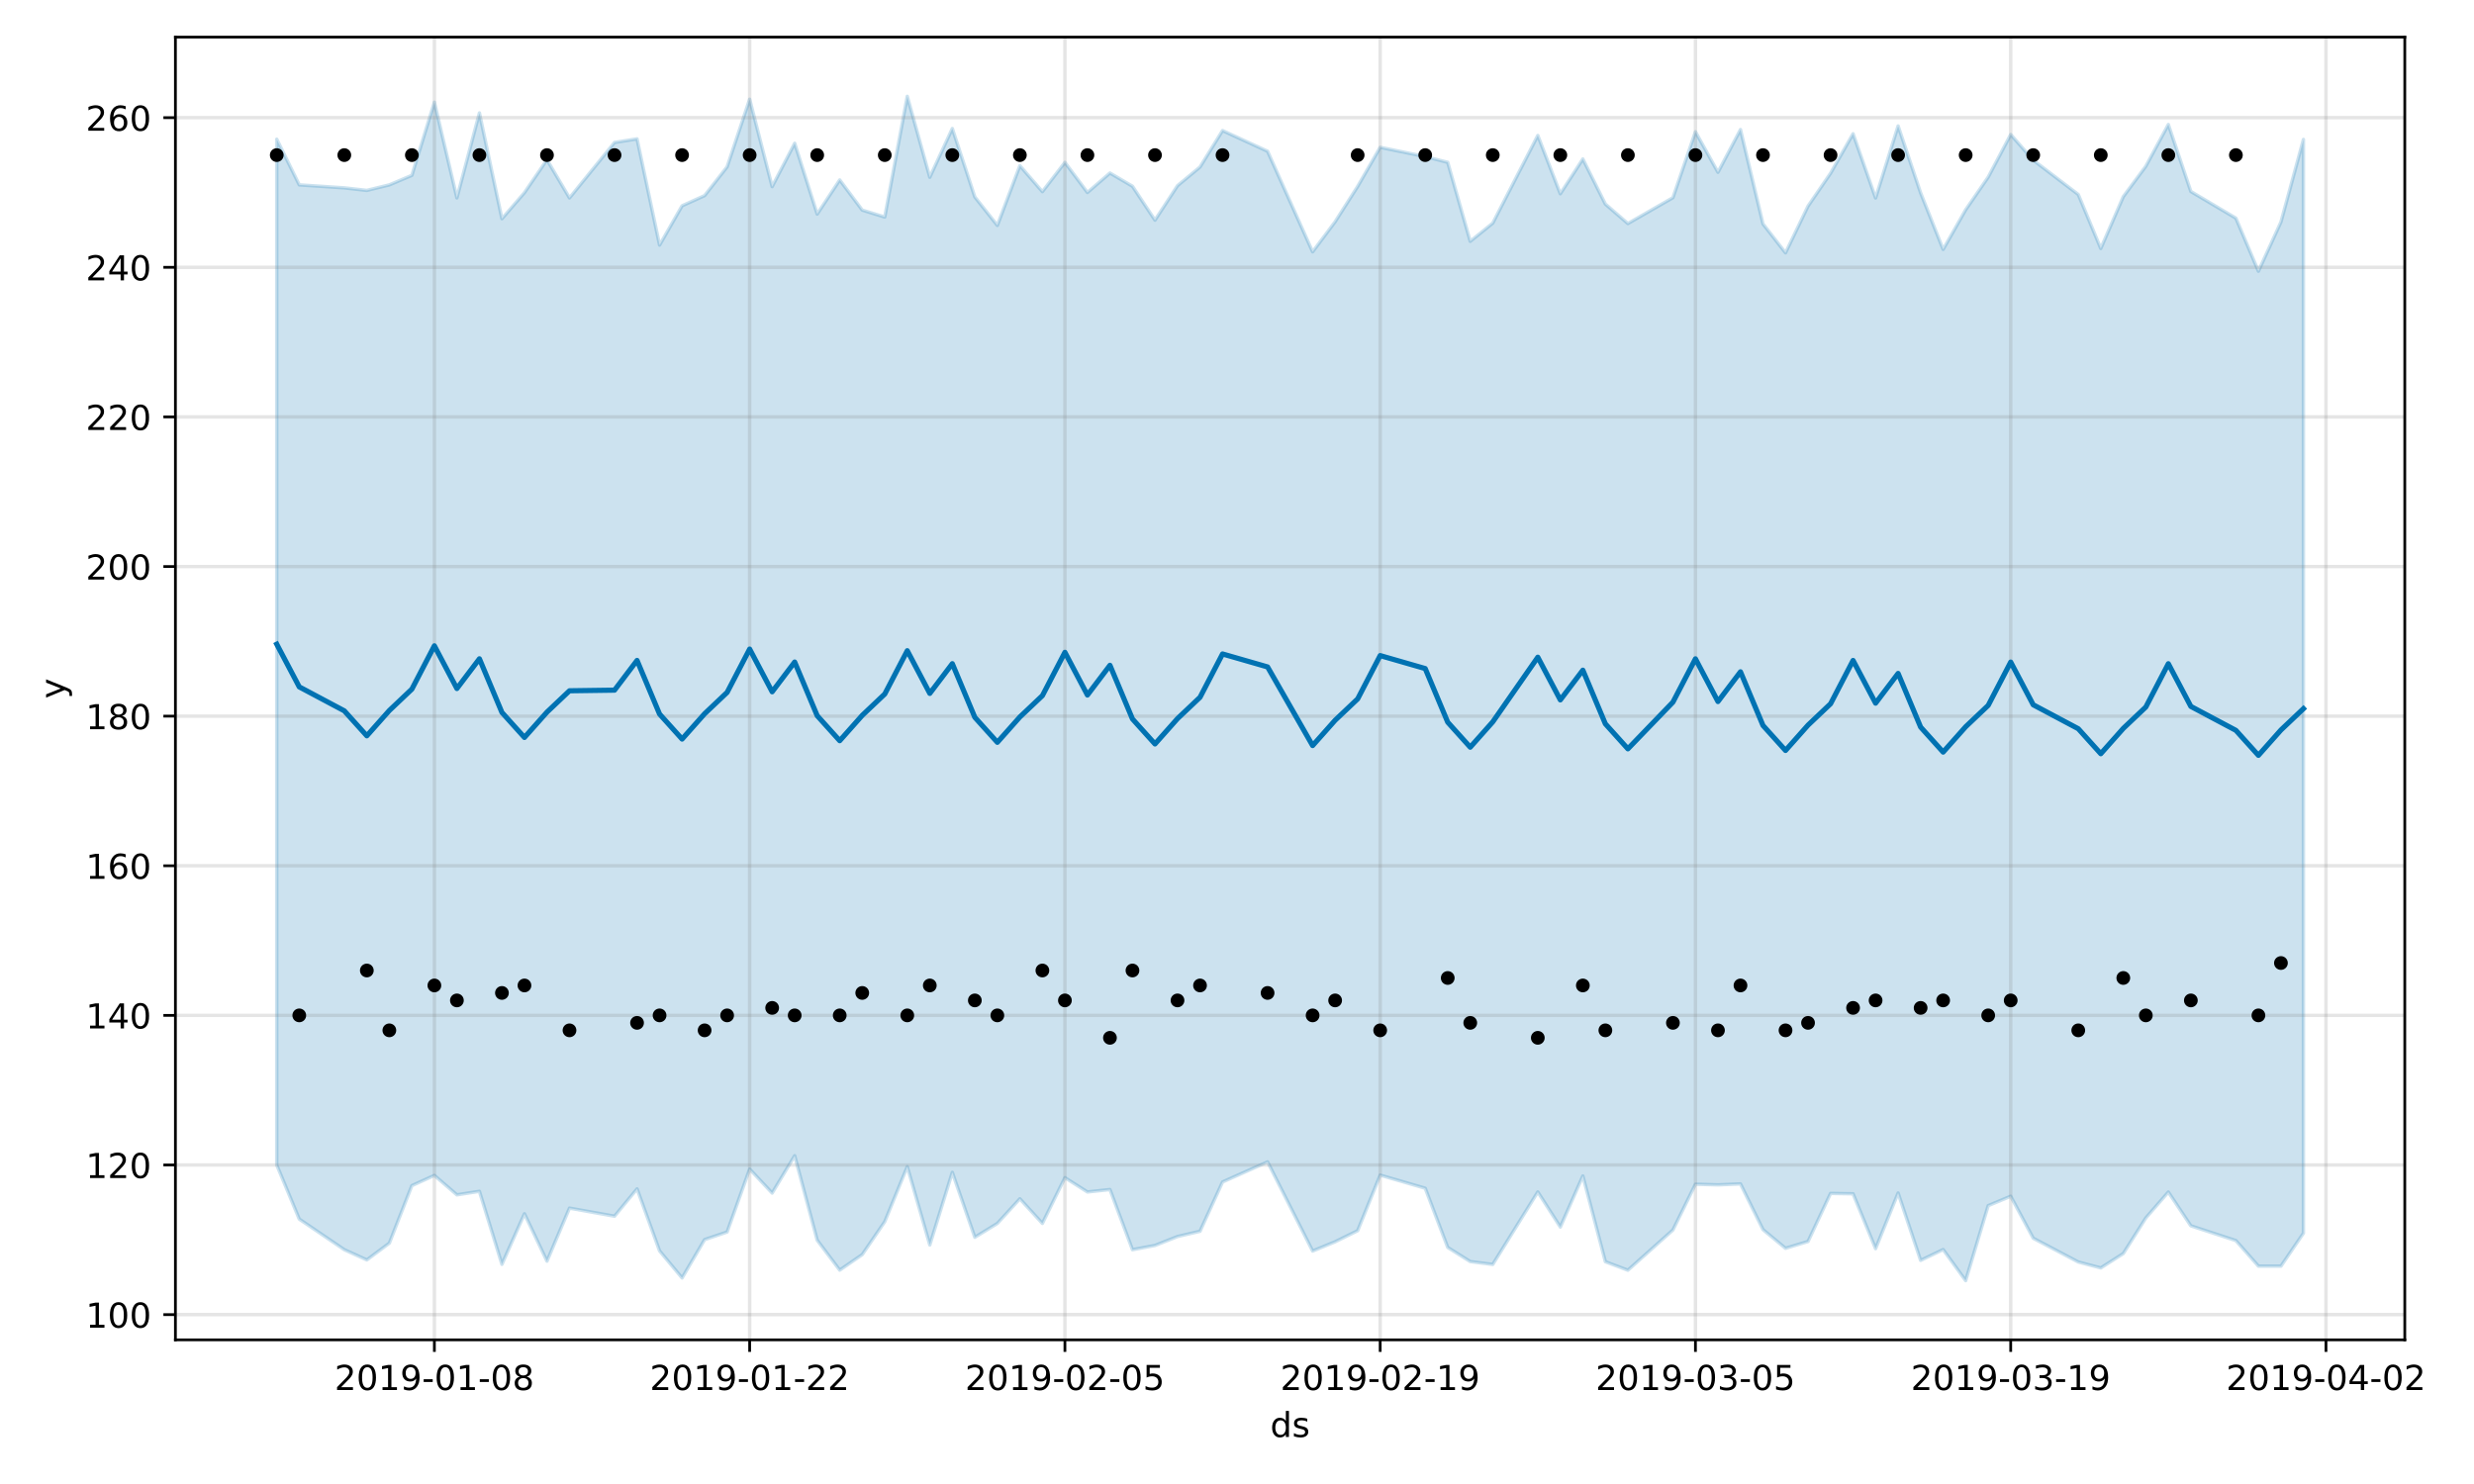<?xml version="1.0" encoding="utf-8" standalone="no"?>
<!DOCTYPE svg PUBLIC "-//W3C//DTD SVG 1.1//EN"
  "http://www.w3.org/Graphics/SVG/1.1/DTD/svg11.dtd">
<!-- Created with matplotlib (https://matplotlib.org/) -->
<svg height="432pt" version="1.1" viewBox="0 0 720 432" width="720pt" xmlns="http://www.w3.org/2000/svg" xmlns:xlink="http://www.w3.org/1999/xlink">
 <defs>
  <style type="text/css">
*{stroke-linecap:butt;stroke-linejoin:round;}
  </style>
 </defs>
 <g id="figure_1">
  <g id="patch_1">
   <path d="M 0 432 
L 720 432 
L 720 0 
L 0 0 
z
" style="fill:#ffffff;"/>
  </g>
  <g id="axes_1">
   <g id="patch_2">
    <path d="M 51.05 390.04 
L 699.857 390.04 
L 699.857 10.8 
L 51.05 10.8 
z
" style="fill:#ffffff;"/>
   </g>
   <g id="PolyCollection_1">
    <defs>
     <path d="M 80.541 -391.474 
L 80.541 -92.867 
L 87.095 -77.113 
L 100.202 -68.211 
L 106.756 -65.232 
L 113.309 -70.117 
L 119.863 -86.853 
L 126.417 -89.831 
L 132.97 -84.176 
L 139.524 -85.199 
L 146.077 -63.946 
L 152.631 -78.666 
L 159.185 -64.87 
L 165.738 -80.309 
L 178.845 -77.952 
L 185.399 -85.91 
L 191.953 -67.865 
L 198.506 -59.976 
L 205.06 -71.144 
L 211.613 -73.36 
L 218.167 -91.679 
L 224.721 -84.69 
L 231.274 -95.567 
L 237.828 -70.97 
L 244.381 -62.258 
L 250.935 -66.781 
L 257.489 -76.363 
L 264.042 -92.373 
L 270.596 -69.583 
L 277.15 -90.721 
L 283.703 -71.817 
L 290.257 -75.85 
L 296.81 -83.026 
L 303.364 -75.855 
L 309.918 -89.174 
L 316.471 -85.008 
L 323.025 -85.718 
L 329.578 -68.203 
L 336.132 -69.444 
L 342.686 -72.038 
L 349.239 -73.575 
L 355.793 -87.916 
L 368.9 -93.77 
L 382.007 -67.817 
L 388.561 -70.514 
L 395.114 -73.74 
L 401.668 -89.915 
L 414.775 -86.093 
L 421.329 -68.864 
L 427.883 -64.751 
L 434.436 -63.917 
L 447.543 -85.015 
L 454.097 -74.802 
L 460.651 -89.674 
L 467.204 -64.707 
L 473.758 -62.232 
L 486.865 -73.943 
L 493.419 -87.271 
L 499.972 -87.08 
L 506.526 -87.357 
L 513.079 -74.052 
L 519.633 -68.618 
L 526.187 -70.599 
L 532.74 -84.585 
L 539.294 -84.478 
L 545.847 -68.507 
L 552.401 -84.716 
L 558.955 -65.095 
L 565.508 -68.248 
L 572.062 -59.198 
L 578.616 -81.03 
L 585.169 -83.772 
L 591.723 -71.545 
L 604.83 -64.628 
L 611.384 -62.9 
L 617.937 -67.085 
L 624.491 -77.444 
L 631.044 -84.99 
L 637.598 -75.159 
L 650.705 -70.861 
L 657.259 -63.425 
L 663.812 -63.408 
L 670.366 -73.027 
L 670.366 -391.409 
L 670.366 -391.409 
L 663.812 -367.371 
L 657.259 -353.046 
L 650.705 -368.498 
L 637.598 -376.258 
L 631.044 -395.758 
L 624.491 -383.605 
L 617.937 -374.756 
L 611.384 -359.658 
L 604.83 -375.393 
L 591.723 -385.383 
L 585.169 -392.846 
L 578.616 -380.442 
L 572.062 -370.935 
L 565.508 -359.397 
L 558.955 -375.86 
L 552.401 -395.338 
L 545.847 -374.371 
L 539.294 -393.072 
L 532.74 -381.561 
L 526.187 -372.007 
L 519.633 -358.402 
L 513.079 -366.817 
L 506.526 -394.284 
L 499.972 -381.842 
L 493.419 -393.65 
L 486.865 -374.459 
L 473.758 -366.93 
L 467.204 -372.597 
L 460.651 -385.716 
L 454.097 -375.593 
L 447.543 -392.566 
L 434.436 -367.05 
L 427.883 -361.755 
L 421.329 -384.741 
L 414.775 -386.429 
L 401.668 -389.112 
L 395.114 -377.725 
L 388.561 -367.454 
L 382.007 -358.697 
L 368.9 -387.969 
L 355.793 -393.988 
L 349.239 -383.388 
L 342.686 -377.948 
L 336.132 -367.909 
L 329.578 -377.789 
L 323.025 -381.634 
L 316.471 -375.967 
L 309.918 -384.728 
L 303.364 -376.211 
L 296.81 -383.773 
L 290.257 -366.383 
L 283.703 -374.668 
L 277.15 -394.587 
L 270.596 -380.401 
L 264.042 -403.962 
L 257.489 -368.824 
L 250.935 -370.843 
L 244.381 -379.617 
L 237.828 -369.682 
L 231.274 -390.298 
L 224.721 -377.672 
L 218.167 -403.113 
L 211.613 -383.438 
L 205.06 -375.061 
L 198.506 -372.097 
L 191.953 -360.647 
L 185.399 -391.578 
L 178.845 -390.532 
L 165.738 -374.385 
L 159.185 -385.492 
L 152.631 -375.92 
L 146.077 -368.324 
L 139.524 -399.133 
L 132.97 -374.394 
L 126.417 -402.252 
L 119.863 -380.959 
L 113.309 -378.187 
L 106.756 -376.581 
L 100.202 -377.318 
L 87.095 -378.188 
L 80.541 -391.474 
z
" id="mb1d8e61c9e" style="stroke:#0072b2;stroke-opacity:0.2;"/>
    </defs>
    <g clip-path="url(#pfbd5c2939e)">
     <use style="fill:#0072b2;fill-opacity:0.2;stroke:#0072b2;stroke-opacity:0.2;" x="0" xlink:href="#mb1d8e61c9e" y="432"/>
    </g>
   </g>
   <g id="matplotlib.axis_1">
    <g id="xtick_1">
     <g id="line2d_1">
      <path clip-path="url(#pfbd5c2939e)" d="M 126.417 390.04 
L 126.417 10.8 
" style="fill:none;stroke:#808080;stroke-linecap:square;stroke-opacity:0.2;"/>
     </g>
     <g id="line2d_2">
      <defs>
       <path d="M 0 0 
L 0 3.5 
" id="mda88e216b4" style="stroke:#000000;stroke-width:0.8;"/>
      </defs>
      <g>
       <use style="stroke:#000000;stroke-width:0.8;" x="126.417" xlink:href="#mda88e216b4" y="390.04"/>
      </g>
     </g>
     <g id="text_1">
      <!-- 2019-01-08 -->
      <defs>
       <path d="M 19.188 8.297 
L 53.609 8.297 
L 53.609 0 
L 7.328 0 
L 7.328 8.297 
Q 12.938 14.109 22.625 23.891 
Q 32.328 33.688 34.812 36.531 
Q 39.547 41.844 41.422 45.531 
Q 43.312 49.219 43.312 52.781 
Q 43.312 58.594 39.234 62.25 
Q 35.156 65.922 28.609 65.922 
Q 23.969 65.922 18.812 64.312 
Q 13.672 62.703 7.812 59.422 
L 7.812 69.391 
Q 13.766 71.781 18.938 73 
Q 24.125 74.219 28.422 74.219 
Q 39.75 74.219 46.484 68.547 
Q 53.219 62.891 53.219 53.422 
Q 53.219 48.922 51.531 44.891 
Q 49.859 40.875 45.406 35.406 
Q 44.188 33.984 37.641 27.219 
Q 31.109 20.453 19.188 8.297 
z
" id="DejaVuSans-50"/>
       <path d="M 31.781 66.406 
Q 24.172 66.406 20.328 58.906 
Q 16.5 51.422 16.5 36.375 
Q 16.5 21.391 20.328 13.891 
Q 24.172 6.391 31.781 6.391 
Q 39.453 6.391 43.281 13.891 
Q 47.125 21.391 47.125 36.375 
Q 47.125 51.422 43.281 58.906 
Q 39.453 66.406 31.781 66.406 
z
M 31.781 74.219 
Q 44.047 74.219 50.516 64.516 
Q 56.984 54.828 56.984 36.375 
Q 56.984 17.969 50.516 8.266 
Q 44.047 -1.422 31.781 -1.422 
Q 19.531 -1.422 13.062 8.266 
Q 6.594 17.969 6.594 36.375 
Q 6.594 54.828 13.062 64.516 
Q 19.531 74.219 31.781 74.219 
z
" id="DejaVuSans-48"/>
       <path d="M 12.406 8.297 
L 28.516 8.297 
L 28.516 63.922 
L 10.984 60.406 
L 10.984 69.391 
L 28.422 72.906 
L 38.281 72.906 
L 38.281 8.297 
L 54.391 8.297 
L 54.391 0 
L 12.406 0 
z
" id="DejaVuSans-49"/>
       <path d="M 10.984 1.516 
L 10.984 10.5 
Q 14.703 8.734 18.5 7.812 
Q 22.312 6.891 25.984 6.891 
Q 35.75 6.891 40.891 13.453 
Q 46.047 20.016 46.781 33.406 
Q 43.953 29.203 39.594 26.953 
Q 35.25 24.703 29.984 24.703 
Q 19.047 24.703 12.672 31.312 
Q 6.297 37.938 6.297 49.422 
Q 6.297 60.641 12.938 67.422 
Q 19.578 74.219 30.609 74.219 
Q 43.266 74.219 49.922 64.516 
Q 56.594 54.828 56.594 36.375 
Q 56.594 19.141 48.406 8.859 
Q 40.234 -1.422 26.422 -1.422 
Q 22.703 -1.422 18.891 -0.688 
Q 15.094 0.047 10.984 1.516 
z
M 30.609 32.422 
Q 37.25 32.422 41.125 36.953 
Q 45.016 41.5 45.016 49.422 
Q 45.016 57.281 41.125 61.844 
Q 37.25 66.406 30.609 66.406 
Q 23.969 66.406 20.094 61.844 
Q 16.219 57.281 16.219 49.422 
Q 16.219 41.5 20.094 36.953 
Q 23.969 32.422 30.609 32.422 
z
" id="DejaVuSans-57"/>
       <path d="M 4.891 31.391 
L 31.203 31.391 
L 31.203 23.391 
L 4.891 23.391 
z
" id="DejaVuSans-45"/>
       <path d="M 31.781 34.625 
Q 24.75 34.625 20.719 30.859 
Q 16.703 27.094 16.703 20.516 
Q 16.703 13.922 20.719 10.156 
Q 24.75 6.391 31.781 6.391 
Q 38.812 6.391 42.859 10.172 
Q 46.922 13.969 46.922 20.516 
Q 46.922 27.094 42.891 30.859 
Q 38.875 34.625 31.781 34.625 
z
M 21.922 38.812 
Q 15.578 40.375 12.031 44.719 
Q 8.5 49.078 8.5 55.328 
Q 8.5 64.062 14.719 69.141 
Q 20.953 74.219 31.781 74.219 
Q 42.672 74.219 48.875 69.141 
Q 55.078 64.062 55.078 55.328 
Q 55.078 49.078 51.531 44.719 
Q 48 40.375 41.703 38.812 
Q 48.828 37.156 52.797 32.312 
Q 56.781 27.484 56.781 20.516 
Q 56.781 9.906 50.312 4.234 
Q 43.844 -1.422 31.781 -1.422 
Q 19.734 -1.422 13.25 4.234 
Q 6.781 9.906 6.781 20.516 
Q 6.781 27.484 10.781 32.312 
Q 14.797 37.156 21.922 38.812 
z
M 18.312 54.391 
Q 18.312 48.734 21.844 45.562 
Q 25.391 42.391 31.781 42.391 
Q 38.141 42.391 41.719 45.562 
Q 45.312 48.734 45.312 54.391 
Q 45.312 60.062 41.719 63.234 
Q 38.141 66.406 31.781 66.406 
Q 25.391 66.406 21.844 63.234 
Q 18.312 60.062 18.312 54.391 
z
" id="DejaVuSans-56"/>
      </defs>
      <g transform="translate(97.359 404.638)scale(0.1 -0.1)">
       <use xlink:href="#DejaVuSans-50"/>
       <use x="63.623" xlink:href="#DejaVuSans-48"/>
       <use x="127.246" xlink:href="#DejaVuSans-49"/>
       <use x="190.869" xlink:href="#DejaVuSans-57"/>
       <use x="254.492" xlink:href="#DejaVuSans-45"/>
       <use x="290.576" xlink:href="#DejaVuSans-48"/>
       <use x="354.199" xlink:href="#DejaVuSans-49"/>
       <use x="417.822" xlink:href="#DejaVuSans-45"/>
       <use x="453.906" xlink:href="#DejaVuSans-48"/>
       <use x="517.529" xlink:href="#DejaVuSans-56"/>
      </g>
     </g>
    </g>
    <g id="xtick_2">
     <g id="line2d_3">
      <path clip-path="url(#pfbd5c2939e)" d="M 218.167 390.04 
L 218.167 10.8 
" style="fill:none;stroke:#808080;stroke-linecap:square;stroke-opacity:0.2;"/>
     </g>
     <g id="line2d_4">
      <g>
       <use style="stroke:#000000;stroke-width:0.8;" x="218.167" xlink:href="#mda88e216b4" y="390.04"/>
      </g>
     </g>
     <g id="text_2">
      <!-- 2019-01-22 -->
      <g transform="translate(189.109 404.638)scale(0.1 -0.1)">
       <use xlink:href="#DejaVuSans-50"/>
       <use x="63.623" xlink:href="#DejaVuSans-48"/>
       <use x="127.246" xlink:href="#DejaVuSans-49"/>
       <use x="190.869" xlink:href="#DejaVuSans-57"/>
       <use x="254.492" xlink:href="#DejaVuSans-45"/>
       <use x="290.576" xlink:href="#DejaVuSans-48"/>
       <use x="354.199" xlink:href="#DejaVuSans-49"/>
       <use x="417.822" xlink:href="#DejaVuSans-45"/>
       <use x="453.906" xlink:href="#DejaVuSans-50"/>
       <use x="517.529" xlink:href="#DejaVuSans-50"/>
      </g>
     </g>
    </g>
    <g id="xtick_3">
     <g id="line2d_5">
      <path clip-path="url(#pfbd5c2939e)" d="M 309.918 390.04 
L 309.918 10.8 
" style="fill:none;stroke:#808080;stroke-linecap:square;stroke-opacity:0.2;"/>
     </g>
     <g id="line2d_6">
      <g>
       <use style="stroke:#000000;stroke-width:0.8;" x="309.918" xlink:href="#mda88e216b4" y="390.04"/>
      </g>
     </g>
     <g id="text_3">
      <!-- 2019-02-05 -->
      <defs>
       <path d="M 10.797 72.906 
L 49.516 72.906 
L 49.516 64.594 
L 19.828 64.594 
L 19.828 46.734 
Q 21.969 47.469 24.109 47.828 
Q 26.266 48.188 28.422 48.188 
Q 40.625 48.188 47.75 41.5 
Q 54.891 34.812 54.891 23.391 
Q 54.891 11.625 47.562 5.094 
Q 40.234 -1.422 26.906 -1.422 
Q 22.312 -1.422 17.547 -0.641 
Q 12.797 0.141 7.719 1.703 
L 7.719 11.625 
Q 12.109 9.234 16.797 8.062 
Q 21.484 6.891 26.703 6.891 
Q 35.156 6.891 40.078 11.328 
Q 45.016 15.766 45.016 23.391 
Q 45.016 31 40.078 35.438 
Q 35.156 39.891 26.703 39.891 
Q 22.75 39.891 18.812 39.016 
Q 14.891 38.141 10.797 36.281 
z
" id="DejaVuSans-53"/>
      </defs>
      <g transform="translate(280.86 404.638)scale(0.1 -0.1)">
       <use xlink:href="#DejaVuSans-50"/>
       <use x="63.623" xlink:href="#DejaVuSans-48"/>
       <use x="127.246" xlink:href="#DejaVuSans-49"/>
       <use x="190.869" xlink:href="#DejaVuSans-57"/>
       <use x="254.492" xlink:href="#DejaVuSans-45"/>
       <use x="290.576" xlink:href="#DejaVuSans-48"/>
       <use x="354.199" xlink:href="#DejaVuSans-50"/>
       <use x="417.822" xlink:href="#DejaVuSans-45"/>
       <use x="453.906" xlink:href="#DejaVuSans-48"/>
       <use x="517.529" xlink:href="#DejaVuSans-53"/>
      </g>
     </g>
    </g>
    <g id="xtick_4">
     <g id="line2d_7">
      <path clip-path="url(#pfbd5c2939e)" d="M 401.668 390.04 
L 401.668 10.8 
" style="fill:none;stroke:#808080;stroke-linecap:square;stroke-opacity:0.2;"/>
     </g>
     <g id="line2d_8">
      <g>
       <use style="stroke:#000000;stroke-width:0.8;" x="401.668" xlink:href="#mda88e216b4" y="390.04"/>
      </g>
     </g>
     <g id="text_4">
      <!-- 2019-02-19 -->
      <g transform="translate(372.61 404.638)scale(0.1 -0.1)">
       <use xlink:href="#DejaVuSans-50"/>
       <use x="63.623" xlink:href="#DejaVuSans-48"/>
       <use x="127.246" xlink:href="#DejaVuSans-49"/>
       <use x="190.869" xlink:href="#DejaVuSans-57"/>
       <use x="254.492" xlink:href="#DejaVuSans-45"/>
       <use x="290.576" xlink:href="#DejaVuSans-48"/>
       <use x="354.199" xlink:href="#DejaVuSans-50"/>
       <use x="417.822" xlink:href="#DejaVuSans-45"/>
       <use x="453.906" xlink:href="#DejaVuSans-49"/>
       <use x="517.529" xlink:href="#DejaVuSans-57"/>
      </g>
     </g>
    </g>
    <g id="xtick_5">
     <g id="line2d_9">
      <path clip-path="url(#pfbd5c2939e)" d="M 493.419 390.04 
L 493.419 10.8 
" style="fill:none;stroke:#808080;stroke-linecap:square;stroke-opacity:0.2;"/>
     </g>
     <g id="line2d_10">
      <g>
       <use style="stroke:#000000;stroke-width:0.8;" x="493.419" xlink:href="#mda88e216b4" y="390.04"/>
      </g>
     </g>
     <g id="text_5">
      <!-- 2019-03-05 -->
      <defs>
       <path d="M 40.578 39.312 
Q 47.656 37.797 51.625 33 
Q 55.609 28.219 55.609 21.188 
Q 55.609 10.406 48.188 4.484 
Q 40.766 -1.422 27.094 -1.422 
Q 22.516 -1.422 17.656 -0.516 
Q 12.797 0.391 7.625 2.203 
L 7.625 11.719 
Q 11.719 9.328 16.594 8.109 
Q 21.484 6.891 26.812 6.891 
Q 36.078 6.891 40.938 10.547 
Q 45.797 14.203 45.797 21.188 
Q 45.797 27.641 41.281 31.266 
Q 36.766 34.906 28.719 34.906 
L 20.219 34.906 
L 20.219 43.016 
L 29.109 43.016 
Q 36.375 43.016 40.234 45.922 
Q 44.094 48.828 44.094 54.297 
Q 44.094 59.906 40.109 62.906 
Q 36.141 65.922 28.719 65.922 
Q 24.656 65.922 20.016 65.031 
Q 15.375 64.156 9.812 62.312 
L 9.812 71.094 
Q 15.438 72.656 20.344 73.438 
Q 25.25 74.219 29.594 74.219 
Q 40.828 74.219 47.359 69.109 
Q 53.906 64.016 53.906 55.328 
Q 53.906 49.266 50.438 45.094 
Q 46.969 40.922 40.578 39.312 
z
" id="DejaVuSans-51"/>
      </defs>
      <g transform="translate(464.361 404.638)scale(0.1 -0.1)">
       <use xlink:href="#DejaVuSans-50"/>
       <use x="63.623" xlink:href="#DejaVuSans-48"/>
       <use x="127.246" xlink:href="#DejaVuSans-49"/>
       <use x="190.869" xlink:href="#DejaVuSans-57"/>
       <use x="254.492" xlink:href="#DejaVuSans-45"/>
       <use x="290.576" xlink:href="#DejaVuSans-48"/>
       <use x="354.199" xlink:href="#DejaVuSans-51"/>
       <use x="417.822" xlink:href="#DejaVuSans-45"/>
       <use x="453.906" xlink:href="#DejaVuSans-48"/>
       <use x="517.529" xlink:href="#DejaVuSans-53"/>
      </g>
     </g>
    </g>
    <g id="xtick_6">
     <g id="line2d_11">
      <path clip-path="url(#pfbd5c2939e)" d="M 585.169 390.04 
L 585.169 10.8 
" style="fill:none;stroke:#808080;stroke-linecap:square;stroke-opacity:0.2;"/>
     </g>
     <g id="line2d_12">
      <g>
       <use style="stroke:#000000;stroke-width:0.8;" x="585.169" xlink:href="#mda88e216b4" y="390.04"/>
      </g>
     </g>
     <g id="text_6">
      <!-- 2019-03-19 -->
      <g transform="translate(556.111 404.638)scale(0.1 -0.1)">
       <use xlink:href="#DejaVuSans-50"/>
       <use x="63.623" xlink:href="#DejaVuSans-48"/>
       <use x="127.246" xlink:href="#DejaVuSans-49"/>
       <use x="190.869" xlink:href="#DejaVuSans-57"/>
       <use x="254.492" xlink:href="#DejaVuSans-45"/>
       <use x="290.576" xlink:href="#DejaVuSans-48"/>
       <use x="354.199" xlink:href="#DejaVuSans-51"/>
       <use x="417.822" xlink:href="#DejaVuSans-45"/>
       <use x="453.906" xlink:href="#DejaVuSans-49"/>
       <use x="517.529" xlink:href="#DejaVuSans-57"/>
      </g>
     </g>
    </g>
    <g id="xtick_7">
     <g id="line2d_13">
      <path clip-path="url(#pfbd5c2939e)" d="M 676.92 390.04 
L 676.92 10.8 
" style="fill:none;stroke:#808080;stroke-linecap:square;stroke-opacity:0.2;"/>
     </g>
     <g id="line2d_14">
      <g>
       <use style="stroke:#000000;stroke-width:0.8;" x="676.92" xlink:href="#mda88e216b4" y="390.04"/>
      </g>
     </g>
     <g id="text_7">
      <!-- 2019-04-02 -->
      <defs>
       <path d="M 37.797 64.312 
L 12.891 25.391 
L 37.797 25.391 
z
M 35.203 72.906 
L 47.609 72.906 
L 47.609 25.391 
L 58.016 25.391 
L 58.016 17.188 
L 47.609 17.188 
L 47.609 0 
L 37.797 0 
L 37.797 17.188 
L 4.891 17.188 
L 4.891 26.703 
z
" id="DejaVuSans-52"/>
      </defs>
      <g transform="translate(647.862 404.638)scale(0.1 -0.1)">
       <use xlink:href="#DejaVuSans-50"/>
       <use x="63.623" xlink:href="#DejaVuSans-48"/>
       <use x="127.246" xlink:href="#DejaVuSans-49"/>
       <use x="190.869" xlink:href="#DejaVuSans-57"/>
       <use x="254.492" xlink:href="#DejaVuSans-45"/>
       <use x="290.576" xlink:href="#DejaVuSans-48"/>
       <use x="354.199" xlink:href="#DejaVuSans-52"/>
       <use x="417.822" xlink:href="#DejaVuSans-45"/>
       <use x="453.906" xlink:href="#DejaVuSans-48"/>
       <use x="517.529" xlink:href="#DejaVuSans-50"/>
      </g>
     </g>
    </g>
    <g id="text_8">
     <!-- ds -->
     <defs>
      <path d="M 45.406 46.391 
L 45.406 75.984 
L 54.391 75.984 
L 54.391 0 
L 45.406 0 
L 45.406 8.203 
Q 42.578 3.328 38.25 0.953 
Q 33.938 -1.422 27.875 -1.422 
Q 17.969 -1.422 11.734 6.484 
Q 5.516 14.406 5.516 27.297 
Q 5.516 40.188 11.734 48.094 
Q 17.969 56 27.875 56 
Q 33.938 56 38.25 53.625 
Q 42.578 51.266 45.406 46.391 
z
M 14.797 27.297 
Q 14.797 17.391 18.875 11.75 
Q 22.953 6.109 30.078 6.109 
Q 37.203 6.109 41.297 11.75 
Q 45.406 17.391 45.406 27.297 
Q 45.406 37.203 41.297 42.844 
Q 37.203 48.484 30.078 48.484 
Q 22.953 48.484 18.875 42.844 
Q 14.797 37.203 14.797 27.297 
z
" id="DejaVuSans-100"/>
      <path d="M 44.281 53.078 
L 44.281 44.578 
Q 40.484 46.531 36.375 47.5 
Q 32.281 48.484 27.875 48.484 
Q 21.188 48.484 17.844 46.438 
Q 14.5 44.391 14.5 40.281 
Q 14.5 37.156 16.891 35.375 
Q 19.281 33.594 26.516 31.984 
L 29.594 31.297 
Q 39.156 29.25 43.188 25.516 
Q 47.219 21.781 47.219 15.094 
Q 47.219 7.469 41.188 3.016 
Q 35.156 -1.422 24.609 -1.422 
Q 20.219 -1.422 15.453 -0.562 
Q 10.688 0.297 5.422 2 
L 5.422 11.281 
Q 10.406 8.688 15.234 7.391 
Q 20.062 6.109 24.812 6.109 
Q 31.156 6.109 34.562 8.281 
Q 37.984 10.453 37.984 14.406 
Q 37.984 18.062 35.516 20.016 
Q 33.062 21.969 24.703 23.781 
L 21.578 24.516 
Q 13.234 26.266 9.516 29.906 
Q 5.812 33.547 5.812 39.891 
Q 5.812 47.609 11.281 51.797 
Q 16.75 56 26.812 56 
Q 31.781 56 36.172 55.266 
Q 40.578 54.547 44.281 53.078 
z
" id="DejaVuSans-115"/>
     </defs>
     <g transform="translate(369.675 418.317)scale(0.1 -0.1)">
      <use xlink:href="#DejaVuSans-100"/>
      <use x="63.477" xlink:href="#DejaVuSans-115"/>
     </g>
    </g>
   </g>
   <g id="matplotlib.axis_2">
    <g id="ytick_1">
     <g id="line2d_15">
      <path clip-path="url(#pfbd5c2939e)" d="M 51.05 382.689 
L 699.857 382.689 
" style="fill:none;stroke:#808080;stroke-linecap:square;stroke-opacity:0.2;"/>
     </g>
     <g id="line2d_16">
      <defs>
       <path d="M 0 0 
L -3.5 0 
" id="mdeb999e92c" style="stroke:#000000;stroke-width:0.8;"/>
      </defs>
      <g>
       <use style="stroke:#000000;stroke-width:0.8;" x="51.05" xlink:href="#mdeb999e92c" y="382.689"/>
      </g>
     </g>
     <g id="text_9">
      <!-- 100 -->
      <g transform="translate(24.962 386.488)scale(0.1 -0.1)">
       <use xlink:href="#DejaVuSans-49"/>
       <use x="63.623" xlink:href="#DejaVuSans-48"/>
       <use x="127.246" xlink:href="#DejaVuSans-48"/>
      </g>
     </g>
    </g>
    <g id="ytick_2">
     <g id="line2d_17">
      <path clip-path="url(#pfbd5c2939e)" d="M 51.05 339.135 
L 699.857 339.135 
" style="fill:none;stroke:#808080;stroke-linecap:square;stroke-opacity:0.2;"/>
     </g>
     <g id="line2d_18">
      <g>
       <use style="stroke:#000000;stroke-width:0.8;" x="51.05" xlink:href="#mdeb999e92c" y="339.135"/>
      </g>
     </g>
     <g id="text_10">
      <!-- 120 -->
      <g transform="translate(24.962 342.934)scale(0.1 -0.1)">
       <use xlink:href="#DejaVuSans-49"/>
       <use x="63.623" xlink:href="#DejaVuSans-50"/>
       <use x="127.246" xlink:href="#DejaVuSans-48"/>
      </g>
     </g>
    </g>
    <g id="ytick_3">
     <g id="line2d_19">
      <path clip-path="url(#pfbd5c2939e)" d="M 51.05 295.582 
L 699.857 295.582 
" style="fill:none;stroke:#808080;stroke-linecap:square;stroke-opacity:0.2;"/>
     </g>
     <g id="line2d_20">
      <g>
       <use style="stroke:#000000;stroke-width:0.8;" x="51.05" xlink:href="#mdeb999e92c" y="295.582"/>
      </g>
     </g>
     <g id="text_11">
      <!-- 140 -->
      <g transform="translate(24.962 299.381)scale(0.1 -0.1)">
       <use xlink:href="#DejaVuSans-49"/>
       <use x="63.623" xlink:href="#DejaVuSans-52"/>
       <use x="127.246" xlink:href="#DejaVuSans-48"/>
      </g>
     </g>
    </g>
    <g id="ytick_4">
     <g id="line2d_21">
      <path clip-path="url(#pfbd5c2939e)" d="M 51.05 252.028 
L 699.857 252.028 
" style="fill:none;stroke:#808080;stroke-linecap:square;stroke-opacity:0.2;"/>
     </g>
     <g id="line2d_22">
      <g>
       <use style="stroke:#000000;stroke-width:0.8;" x="51.05" xlink:href="#mdeb999e92c" y="252.028"/>
      </g>
     </g>
     <g id="text_12">
      <!-- 160 -->
      <defs>
       <path d="M 33.016 40.375 
Q 26.375 40.375 22.484 35.828 
Q 18.609 31.297 18.609 23.391 
Q 18.609 15.531 22.484 10.953 
Q 26.375 6.391 33.016 6.391 
Q 39.656 6.391 43.531 10.953 
Q 47.406 15.531 47.406 23.391 
Q 47.406 31.297 43.531 35.828 
Q 39.656 40.375 33.016 40.375 
z
M 52.594 71.297 
L 52.594 62.312 
Q 48.875 64.062 45.094 64.984 
Q 41.312 65.922 37.594 65.922 
Q 27.828 65.922 22.672 59.328 
Q 17.531 52.734 16.797 39.406 
Q 19.672 43.656 24.016 45.922 
Q 28.375 48.188 33.594 48.188 
Q 44.578 48.188 50.953 41.516 
Q 57.328 34.859 57.328 23.391 
Q 57.328 12.156 50.688 5.359 
Q 44.047 -1.422 33.016 -1.422 
Q 20.359 -1.422 13.672 8.266 
Q 6.984 17.969 6.984 36.375 
Q 6.984 53.656 15.188 63.938 
Q 23.391 74.219 37.203 74.219 
Q 40.922 74.219 44.703 73.484 
Q 48.484 72.75 52.594 71.297 
z
" id="DejaVuSans-54"/>
      </defs>
      <g transform="translate(24.962 255.827)scale(0.1 -0.1)">
       <use xlink:href="#DejaVuSans-49"/>
       <use x="63.623" xlink:href="#DejaVuSans-54"/>
       <use x="127.246" xlink:href="#DejaVuSans-48"/>
      </g>
     </g>
    </g>
    <g id="ytick_5">
     <g id="line2d_23">
      <path clip-path="url(#pfbd5c2939e)" d="M 51.05 208.475 
L 699.857 208.475 
" style="fill:none;stroke:#808080;stroke-linecap:square;stroke-opacity:0.2;"/>
     </g>
     <g id="line2d_24">
      <g>
       <use style="stroke:#000000;stroke-width:0.8;" x="51.05" xlink:href="#mdeb999e92c" y="208.475"/>
      </g>
     </g>
     <g id="text_13">
      <!-- 180 -->
      <g transform="translate(24.962 212.274)scale(0.1 -0.1)">
       <use xlink:href="#DejaVuSans-49"/>
       <use x="63.623" xlink:href="#DejaVuSans-56"/>
       <use x="127.246" xlink:href="#DejaVuSans-48"/>
      </g>
     </g>
    </g>
    <g id="ytick_6">
     <g id="line2d_25">
      <path clip-path="url(#pfbd5c2939e)" d="M 51.05 164.921 
L 699.857 164.921 
" style="fill:none;stroke:#808080;stroke-linecap:square;stroke-opacity:0.2;"/>
     </g>
     <g id="line2d_26">
      <g>
       <use style="stroke:#000000;stroke-width:0.8;" x="51.05" xlink:href="#mdeb999e92c" y="164.921"/>
      </g>
     </g>
     <g id="text_14">
      <!-- 200 -->
      <g transform="translate(24.962 168.72)scale(0.1 -0.1)">
       <use xlink:href="#DejaVuSans-50"/>
       <use x="63.623" xlink:href="#DejaVuSans-48"/>
       <use x="127.246" xlink:href="#DejaVuSans-48"/>
      </g>
     </g>
    </g>
    <g id="ytick_7">
     <g id="line2d_27">
      <path clip-path="url(#pfbd5c2939e)" d="M 51.05 121.367 
L 699.857 121.367 
" style="fill:none;stroke:#808080;stroke-linecap:square;stroke-opacity:0.2;"/>
     </g>
     <g id="line2d_28">
      <g>
       <use style="stroke:#000000;stroke-width:0.8;" x="51.05" xlink:href="#mdeb999e92c" y="121.367"/>
      </g>
     </g>
     <g id="text_15">
      <!-- 220 -->
      <g transform="translate(24.962 125.167)scale(0.1 -0.1)">
       <use xlink:href="#DejaVuSans-50"/>
       <use x="63.623" xlink:href="#DejaVuSans-50"/>
       <use x="127.246" xlink:href="#DejaVuSans-48"/>
      </g>
     </g>
    </g>
    <g id="ytick_8">
     <g id="line2d_29">
      <path clip-path="url(#pfbd5c2939e)" d="M 51.05 77.814 
L 699.857 77.814 
" style="fill:none;stroke:#808080;stroke-linecap:square;stroke-opacity:0.2;"/>
     </g>
     <g id="line2d_30">
      <g>
       <use style="stroke:#000000;stroke-width:0.8;" x="51.05" xlink:href="#mdeb999e92c" y="77.814"/>
      </g>
     </g>
     <g id="text_16">
      <!-- 240 -->
      <g transform="translate(24.962 81.613)scale(0.1 -0.1)">
       <use xlink:href="#DejaVuSans-50"/>
       <use x="63.623" xlink:href="#DejaVuSans-52"/>
       <use x="127.246" xlink:href="#DejaVuSans-48"/>
      </g>
     </g>
    </g>
    <g id="ytick_9">
     <g id="line2d_31">
      <path clip-path="url(#pfbd5c2939e)" d="M 51.05 34.26 
L 699.857 34.26 
" style="fill:none;stroke:#808080;stroke-linecap:square;stroke-opacity:0.2;"/>
     </g>
     <g id="line2d_32">
      <g>
       <use style="stroke:#000000;stroke-width:0.8;" x="51.05" xlink:href="#mdeb999e92c" y="34.26"/>
      </g>
     </g>
     <g id="text_17">
      <!-- 260 -->
      <g transform="translate(24.962 38.06)scale(0.1 -0.1)">
       <use xlink:href="#DejaVuSans-50"/>
       <use x="63.623" xlink:href="#DejaVuSans-54"/>
       <use x="127.246" xlink:href="#DejaVuSans-48"/>
      </g>
     </g>
    </g>
    <g id="text_18">
     <!-- y -->
     <defs>
      <path d="M 32.172 -5.078 
Q 28.375 -14.844 24.75 -17.812 
Q 21.141 -20.797 15.094 -20.797 
L 7.906 -20.797 
L 7.906 -13.281 
L 13.188 -13.281 
Q 16.891 -13.281 18.938 -11.516 
Q 21 -9.766 23.484 -3.219 
L 25.094 0.875 
L 2.984 54.688 
L 12.5 54.688 
L 29.594 11.922 
L 46.688 54.688 
L 56.203 54.688 
z
" id="DejaVuSans-121"/>
     </defs>
     <g transform="translate(18.883 203.379)rotate(-90)scale(0.1 -0.1)">
      <use xlink:href="#DejaVuSans-121"/>
     </g>
    </g>
   </g>
   <g id="line2d_33">
    <defs>
     <path d="M 0 1.5 
C 0.398 1.5 0.779 1.342 1.061 1.061 
C 1.342 0.779 1.5 0.398 1.5 0 
C 1.5 -0.398 1.342 -0.779 1.061 -1.061 
C 0.779 -1.342 0.398 -1.5 0 -1.5 
C -0.398 -1.5 -0.779 -1.342 -1.061 -1.061 
C -1.342 -0.779 -1.5 -0.398 -1.5 0 
C -1.5 0.398 -1.342 0.779 -1.061 1.061 
C -0.779 1.342 -0.398 1.5 0 1.5 
z
" id="m3557f5ddcc" style="stroke:#000000;"/>
    </defs>
    <g clip-path="url(#pfbd5c2939e)">
     <use style="stroke:#000000;" x="80.541" xlink:href="#m3557f5ddcc" y="45.149"/>
     <use style="stroke:#000000;" x="87.095" xlink:href="#m3557f5ddcc" y="295.582"/>
     <use style="stroke:#000000;" x="100.202" xlink:href="#m3557f5ddcc" y="45.149"/>
     <use style="stroke:#000000;" x="106.756" xlink:href="#m3557f5ddcc" y="282.516"/>
     <use style="stroke:#000000;" x="113.309" xlink:href="#m3557f5ddcc" y="299.937"/>
     <use style="stroke:#000000;" x="119.863" xlink:href="#m3557f5ddcc" y="45.149"/>
     <use style="stroke:#000000;" x="126.417" xlink:href="#m3557f5ddcc" y="286.871"/>
     <use style="stroke:#000000;" x="132.97" xlink:href="#m3557f5ddcc" y="291.226"/>
     <use style="stroke:#000000;" x="139.524" xlink:href="#m3557f5ddcc" y="45.149"/>
     <use style="stroke:#000000;" x="146.077" xlink:href="#m3557f5ddcc" y="289.049"/>
     <use style="stroke:#000000;" x="152.631" xlink:href="#m3557f5ddcc" y="286.871"/>
     <use style="stroke:#000000;" x="159.185" xlink:href="#m3557f5ddcc" y="45.149"/>
     <use style="stroke:#000000;" x="165.738" xlink:href="#m3557f5ddcc" y="299.937"/>
     <use style="stroke:#000000;" x="178.845" xlink:href="#m3557f5ddcc" y="45.149"/>
     <use style="stroke:#000000;" x="185.399" xlink:href="#m3557f5ddcc" y="297.759"/>
     <use style="stroke:#000000;" x="191.953" xlink:href="#m3557f5ddcc" y="295.582"/>
     <use style="stroke:#000000;" x="198.506" xlink:href="#m3557f5ddcc" y="45.149"/>
     <use style="stroke:#000000;" x="205.06" xlink:href="#m3557f5ddcc" y="299.937"/>
     <use style="stroke:#000000;" x="211.613" xlink:href="#m3557f5ddcc" y="295.582"/>
     <use style="stroke:#000000;" x="218.167" xlink:href="#m3557f5ddcc" y="45.149"/>
     <use style="stroke:#000000;" x="224.721" xlink:href="#m3557f5ddcc" y="293.404"/>
     <use style="stroke:#000000;" x="231.274" xlink:href="#m3557f5ddcc" y="295.582"/>
     <use style="stroke:#000000;" x="237.828" xlink:href="#m3557f5ddcc" y="45.149"/>
     <use style="stroke:#000000;" x="244.381" xlink:href="#m3557f5ddcc" y="295.582"/>
     <use style="stroke:#000000;" x="250.935" xlink:href="#m3557f5ddcc" y="289.049"/>
     <use style="stroke:#000000;" x="257.489" xlink:href="#m3557f5ddcc" y="45.149"/>
     <use style="stroke:#000000;" x="264.042" xlink:href="#m3557f5ddcc" y="295.582"/>
     <use style="stroke:#000000;" x="270.596" xlink:href="#m3557f5ddcc" y="286.871"/>
     <use style="stroke:#000000;" x="277.15" xlink:href="#m3557f5ddcc" y="45.149"/>
     <use style="stroke:#000000;" x="283.703" xlink:href="#m3557f5ddcc" y="291.226"/>
     <use style="stroke:#000000;" x="290.257" xlink:href="#m3557f5ddcc" y="295.582"/>
     <use style="stroke:#000000;" x="296.81" xlink:href="#m3557f5ddcc" y="45.149"/>
     <use style="stroke:#000000;" x="303.364" xlink:href="#m3557f5ddcc" y="282.516"/>
     <use style="stroke:#000000;" x="309.918" xlink:href="#m3557f5ddcc" y="291.226"/>
     <use style="stroke:#000000;" x="316.471" xlink:href="#m3557f5ddcc" y="45.149"/>
     <use style="stroke:#000000;" x="323.025" xlink:href="#m3557f5ddcc" y="302.115"/>
     <use style="stroke:#000000;" x="329.578" xlink:href="#m3557f5ddcc" y="282.516"/>
     <use style="stroke:#000000;" x="336.132" xlink:href="#m3557f5ddcc" y="45.149"/>
     <use style="stroke:#000000;" x="342.686" xlink:href="#m3557f5ddcc" y="291.226"/>
     <use style="stroke:#000000;" x="349.239" xlink:href="#m3557f5ddcc" y="286.871"/>
     <use style="stroke:#000000;" x="355.793" xlink:href="#m3557f5ddcc" y="45.149"/>
     <use style="stroke:#000000;" x="368.9" xlink:href="#m3557f5ddcc" y="289.049"/>
     <use style="stroke:#000000;" x="382.007" xlink:href="#m3557f5ddcc" y="295.582"/>
     <use style="stroke:#000000;" x="388.561" xlink:href="#m3557f5ddcc" y="291.226"/>
     <use style="stroke:#000000;" x="395.114" xlink:href="#m3557f5ddcc" y="45.149"/>
     <use style="stroke:#000000;" x="401.668" xlink:href="#m3557f5ddcc" y="299.937"/>
     <use style="stroke:#000000;" x="414.775" xlink:href="#m3557f5ddcc" y="45.149"/>
     <use style="stroke:#000000;" x="421.329" xlink:href="#m3557f5ddcc" y="284.693"/>
     <use style="stroke:#000000;" x="427.883" xlink:href="#m3557f5ddcc" y="297.759"/>
     <use style="stroke:#000000;" x="434.436" xlink:href="#m3557f5ddcc" y="45.149"/>
     <use style="stroke:#000000;" x="447.543" xlink:href="#m3557f5ddcc" y="302.115"/>
     <use style="stroke:#000000;" x="454.097" xlink:href="#m3557f5ddcc" y="45.149"/>
     <use style="stroke:#000000;" x="460.651" xlink:href="#m3557f5ddcc" y="286.871"/>
     <use style="stroke:#000000;" x="467.204" xlink:href="#m3557f5ddcc" y="299.937"/>
     <use style="stroke:#000000;" x="473.758" xlink:href="#m3557f5ddcc" y="45.149"/>
     <use style="stroke:#000000;" x="486.865" xlink:href="#m3557f5ddcc" y="297.759"/>
     <use style="stroke:#000000;" x="493.419" xlink:href="#m3557f5ddcc" y="45.149"/>
     <use style="stroke:#000000;" x="499.972" xlink:href="#m3557f5ddcc" y="299.937"/>
     <use style="stroke:#000000;" x="506.526" xlink:href="#m3557f5ddcc" y="286.871"/>
     <use style="stroke:#000000;" x="513.079" xlink:href="#m3557f5ddcc" y="45.149"/>
     <use style="stroke:#000000;" x="519.633" xlink:href="#m3557f5ddcc" y="299.937"/>
     <use style="stroke:#000000;" x="526.187" xlink:href="#m3557f5ddcc" y="297.759"/>
     <use style="stroke:#000000;" x="532.74" xlink:href="#m3557f5ddcc" y="45.149"/>
     <use style="stroke:#000000;" x="539.294" xlink:href="#m3557f5ddcc" y="293.404"/>
     <use style="stroke:#000000;" x="545.847" xlink:href="#m3557f5ddcc" y="291.226"/>
     <use style="stroke:#000000;" x="552.401" xlink:href="#m3557f5ddcc" y="45.149"/>
     <use style="stroke:#000000;" x="558.955" xlink:href="#m3557f5ddcc" y="293.404"/>
     <use style="stroke:#000000;" x="565.508" xlink:href="#m3557f5ddcc" y="291.226"/>
     <use style="stroke:#000000;" x="572.062" xlink:href="#m3557f5ddcc" y="45.149"/>
     <use style="stroke:#000000;" x="578.616" xlink:href="#m3557f5ddcc" y="295.582"/>
     <use style="stroke:#000000;" x="585.169" xlink:href="#m3557f5ddcc" y="291.226"/>
     <use style="stroke:#000000;" x="591.723" xlink:href="#m3557f5ddcc" y="45.149"/>
     <use style="stroke:#000000;" x="604.83" xlink:href="#m3557f5ddcc" y="299.937"/>
     <use style="stroke:#000000;" x="611.384" xlink:href="#m3557f5ddcc" y="45.149"/>
     <use style="stroke:#000000;" x="617.937" xlink:href="#m3557f5ddcc" y="284.693"/>
     <use style="stroke:#000000;" x="624.491" xlink:href="#m3557f5ddcc" y="295.582"/>
     <use style="stroke:#000000;" x="631.044" xlink:href="#m3557f5ddcc" y="45.149"/>
     <use style="stroke:#000000;" x="637.598" xlink:href="#m3557f5ddcc" y="291.226"/>
     <use style="stroke:#000000;" x="650.705" xlink:href="#m3557f5ddcc" y="45.149"/>
     <use style="stroke:#000000;" x="657.259" xlink:href="#m3557f5ddcc" y="295.582"/>
     <use style="stroke:#000000;" x="663.812" xlink:href="#m3557f5ddcc" y="280.338"/>
    </g>
   </g>
   <g id="line2d_34">
    <path clip-path="url(#pfbd5c2939e)" d="M 80.541 187.528 
L 87.095 199.96 
L 100.202 206.927 
L 106.756 214.201 
L 113.309 206.824 
L 119.863 200.613 
L 126.417 188.001 
L 132.97 200.433 
L 139.524 191.778 
L 146.077 207.401 
L 152.631 214.675 
L 159.185 207.298 
L 165.738 201.087 
L 178.845 200.907 
L 185.399 192.251 
L 191.953 207.875 
L 198.506 215.148 
L 205.06 207.771 
L 211.613 201.56 
L 218.167 188.948 
L 224.721 201.381 
L 231.274 192.725 
L 237.828 208.348 
L 244.381 215.622 
L 250.935 208.245 
L 257.489 202.034 
L 264.042 189.422 
L 270.596 201.854 
L 277.15 193.198 
L 283.703 208.822 
L 290.257 216.095 
L 296.81 208.718 
L 303.364 202.508 
L 309.918 189.896 
L 316.471 202.328 
L 323.025 193.672 
L 329.578 209.295 
L 336.132 216.569 
L 342.686 209.192 
L 349.239 202.981 
L 355.793 190.369 
L 368.9 194.146 
L 382.007 217.043 
L 388.561 209.666 
L 395.114 203.455 
L 401.668 190.843 
L 414.775 194.619 
L 421.329 210.243 
L 427.883 217.516 
L 434.436 210.139 
L 447.543 191.316 
L 454.097 203.749 
L 460.651 195.093 
L 467.204 210.716 
L 473.758 217.99 
L 486.865 204.402 
L 493.419 191.79 
L 499.972 204.222 
L 506.526 195.566 
L 513.079 211.19 
L 519.633 218.463 
L 526.187 211.086 
L 532.74 204.875 
L 539.294 192.264 
L 545.847 204.696 
L 552.401 196.04 
L 558.955 211.663 
L 565.508 218.937 
L 572.062 211.56 
L 578.616 205.349 
L 585.169 192.737 
L 591.723 205.169 
L 604.83 212.137 
L 611.384 219.411 
L 617.937 212.034 
L 624.491 205.823 
L 631.044 193.211 
L 637.598 205.643 
L 650.705 212.61 
L 657.259 219.884 
L 663.812 212.507 
L 670.366 206.296 
" style="fill:none;stroke:#0072b2;stroke-linecap:square;stroke-width:1.5;"/>
   </g>
   <g id="patch_3">
    <path d="M 51.05 390.04 
L 51.05 10.8 
" style="fill:none;stroke:#000000;stroke-linecap:square;stroke-linejoin:miter;stroke-width:0.8;"/>
   </g>
   <g id="patch_4">
    <path d="M 699.857 390.04 
L 699.857 10.8 
" style="fill:none;stroke:#000000;stroke-linecap:square;stroke-linejoin:miter;stroke-width:0.8;"/>
   </g>
   <g id="patch_5">
    <path d="M 51.05 390.04 
L 699.857 390.04 
" style="fill:none;stroke:#000000;stroke-linecap:square;stroke-linejoin:miter;stroke-width:0.8;"/>
   </g>
   <g id="patch_6">
    <path d="M 51.05 10.8 
L 699.857 10.8 
" style="fill:none;stroke:#000000;stroke-linecap:square;stroke-linejoin:miter;stroke-width:0.8;"/>
   </g>
  </g>
 </g>
 <defs>
  <clipPath id="pfbd5c2939e">
   <rect height="379.24" width="648.807" x="51.05" y="10.8"/>
  </clipPath>
 </defs>
</svg>
